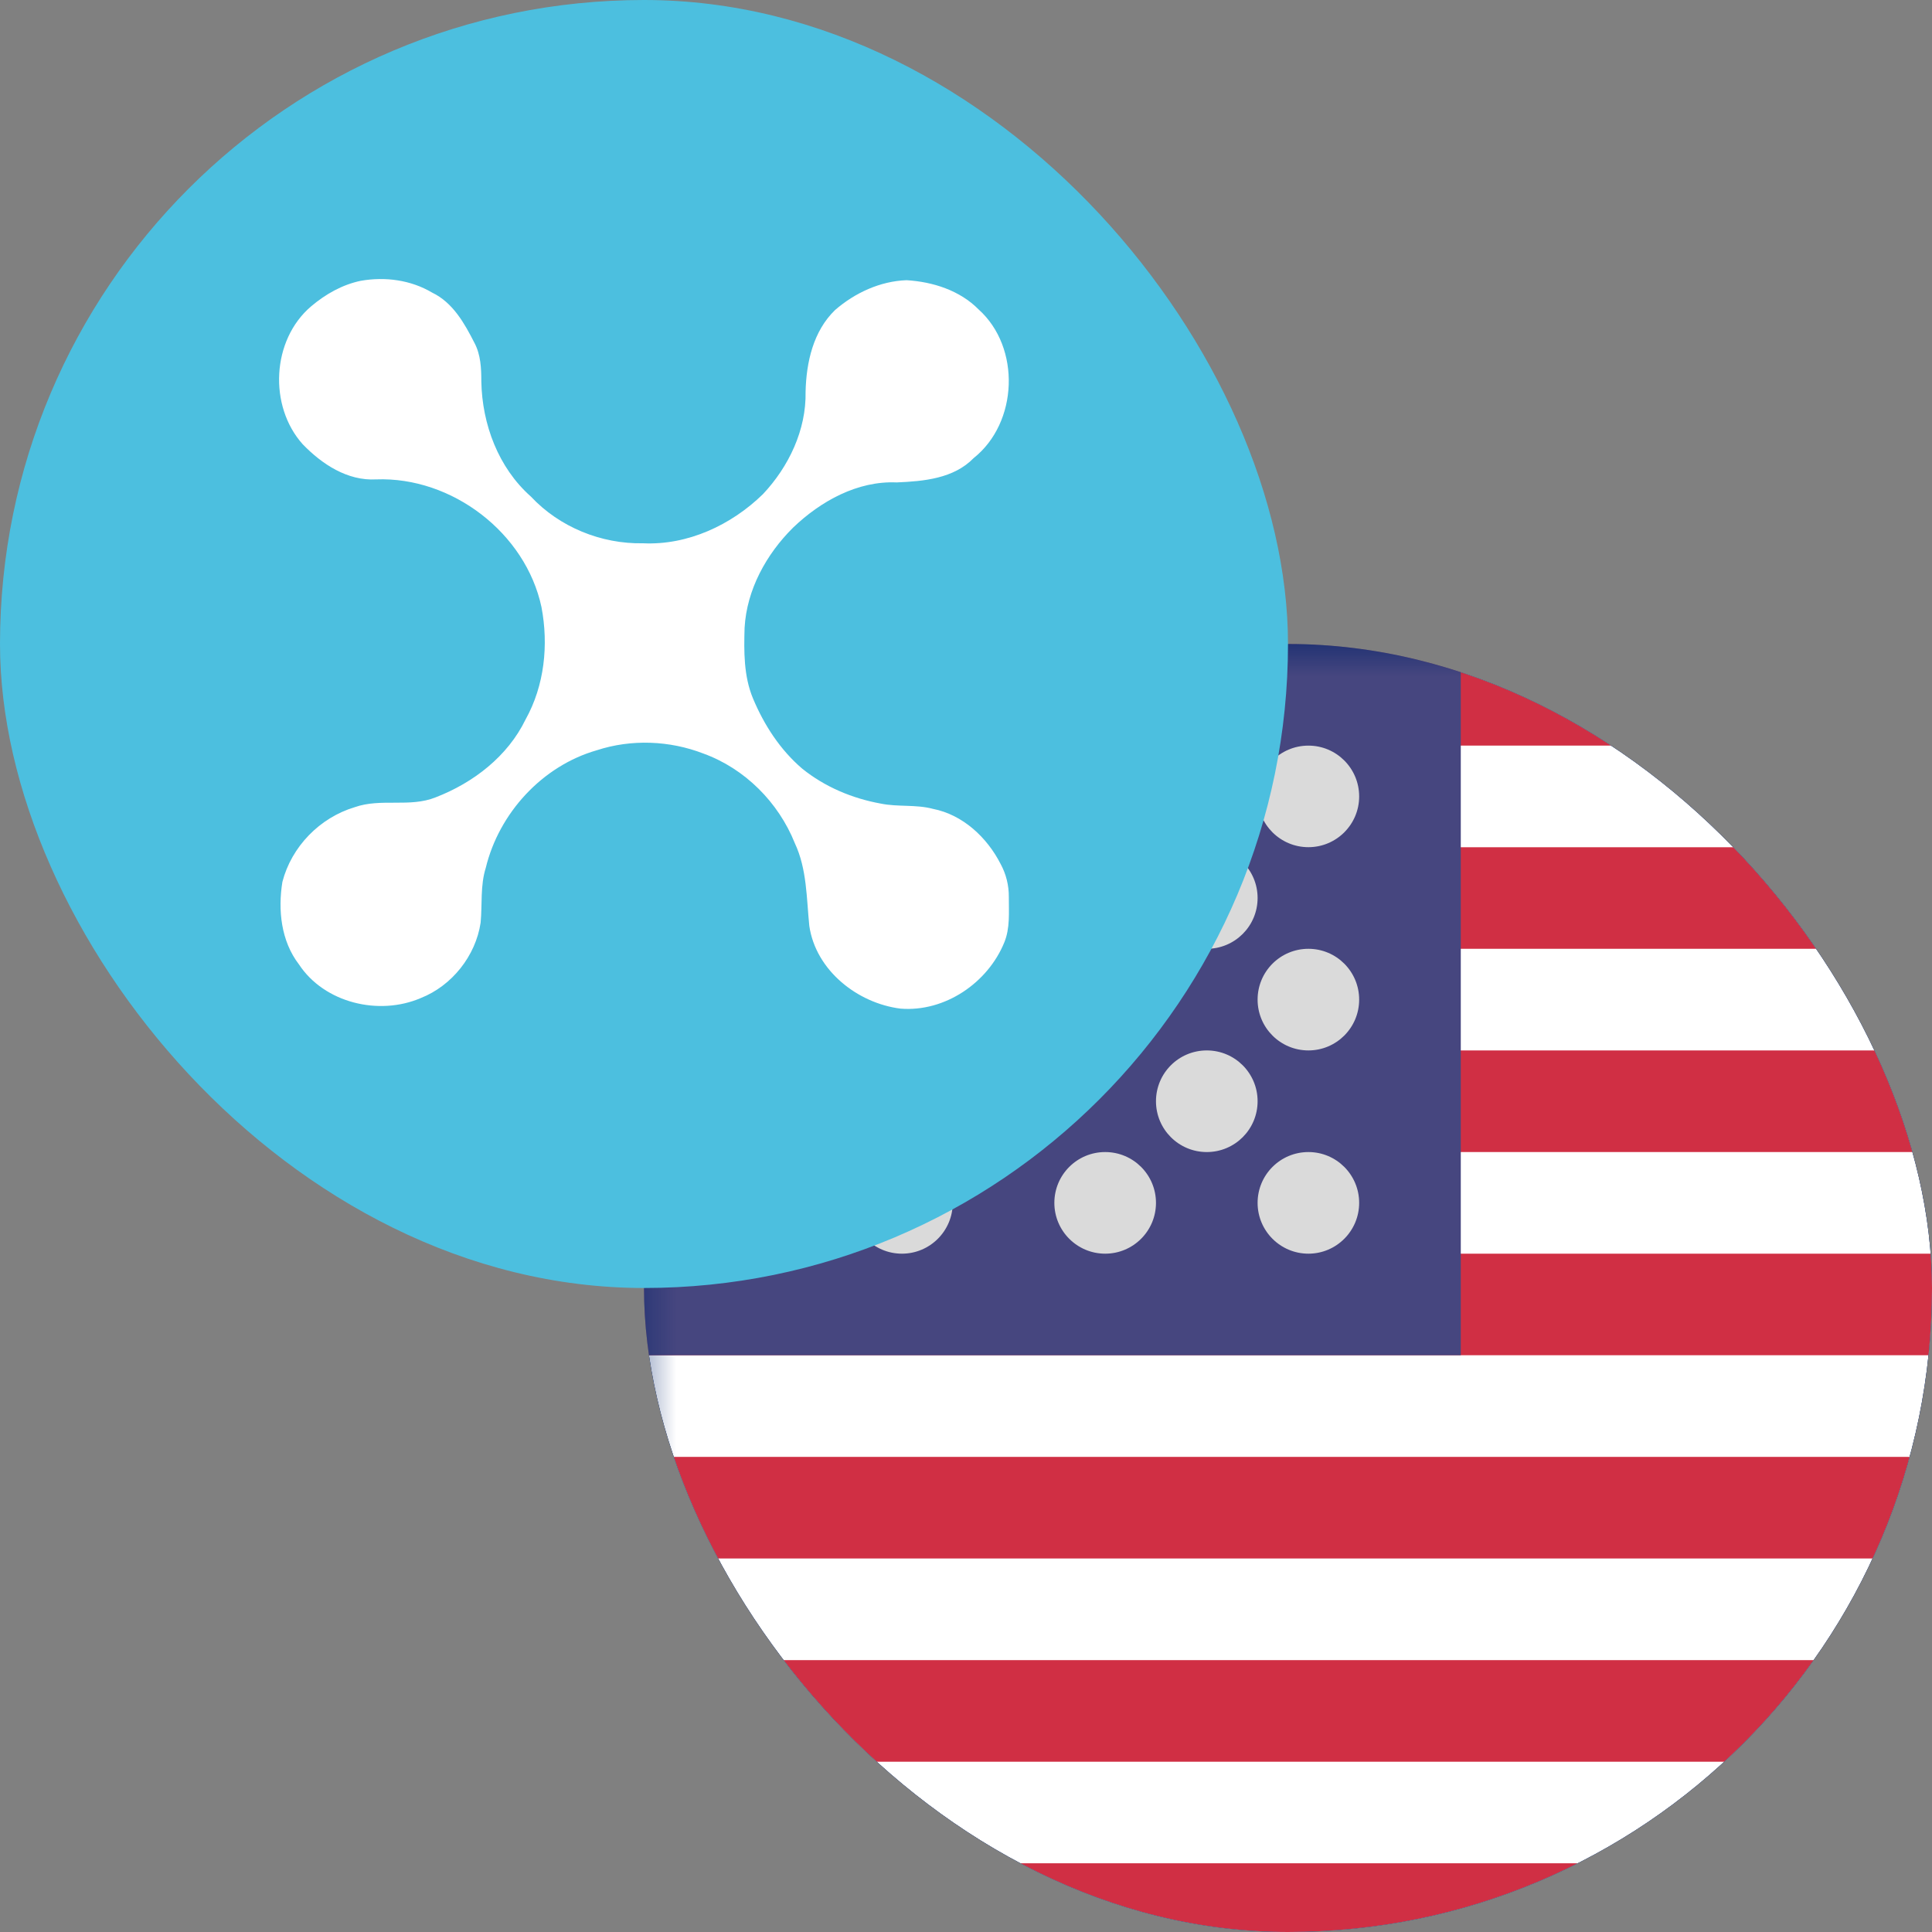 <svg width="30" height="30" viewBox="0 0 30 30" fill="none" xmlns="http://www.w3.org/2000/svg">
<rect x="0" y="0" width="30" height="30" fill="#808080" stroke="none"/>
<g clip-path="url(#clip0_3909_7533)">
<path d="M10 15.333C10 12.388 12.388 10 15.333 10H24.667C27.612 10 30 12.388 30 15.333V24.667C30 27.612 27.612 30 24.667 30H15.333C12.388 30 10 27.612 10 24.667V15.333Z" fill="#012169"/>
<mask id="mask0_3909_7533" style="mask-type:alpha" maskUnits="userSpaceOnUse" x="9" y="10" width="25" height="24">
<path d="M9.667 16.311C9.667 12.826 12.492 10 15.978 10H27.022C30.508 10 33.333 12.826 33.333 16.311V27.356C33.333 30.841 30.508 33.667 27.022 33.667H15.978C12.492 33.667 9.667 30.841 9.667 27.356V16.311Z" fill="#2055AE"/>
</mask>
<g mask="url(#mask0_3909_7533)">
<rect x="8.483" y="10" width="33.133" height="23.667" fill="white"/>
<path d="M8.483 10H41.617V11.578H8.483V10Z" fill="#D02F44"/>
<path d="M8.483 13.156H41.617V14.733H8.483V13.156Z" fill="#D02F44"/>
<path d="M8.483 16.311H41.617V17.889H8.483V16.311Z" fill="#D02F44"/>
<path d="M8.483 19.467H41.617V21.044H8.483V19.467Z" fill="#D02F44"/>
<path d="M8.483 22.622H41.617V24.2H8.483V22.622Z" fill="#D02F44"/>
<path d="M8.483 25.778H41.617V27.356H8.483V25.778Z" fill="#D02F44"/>
<path d="M8.483 28.933H41.617V30.511H8.483V28.933Z" fill="#D02F44"/>
<path d="M8.483 32.089H41.617V33.667H8.483V32.089Z" fill="#D02F44"/>
<rect x="8.483" y="10" width="14.2" height="11.044" fill="#46467F"/>
<path fill-rule="evenodd" clip-rule="evenodd" d="M10.85 13.155C11.286 13.155 11.639 12.802 11.639 12.367C11.639 11.931 11.286 11.578 10.85 11.578C10.414 11.578 10.061 11.931 10.061 12.367C10.061 12.802 10.414 13.155 10.85 13.155Z" fill="#DADADA"/>
<path fill-rule="evenodd" clip-rule="evenodd" d="M14.005 13.155C14.441 13.155 14.794 12.802 14.794 12.367C14.794 11.931 14.441 11.578 14.005 11.578C13.57 11.578 13.217 11.931 13.217 12.367C13.217 12.802 13.57 13.155 14.005 13.155Z" fill="#DADADA"/>
<path fill-rule="evenodd" clip-rule="evenodd" d="M17.161 13.155C17.597 13.155 17.95 12.802 17.95 12.367C17.95 11.931 17.597 11.578 17.161 11.578C16.725 11.578 16.372 11.931 16.372 12.367C16.372 12.802 16.725 13.155 17.161 13.155Z" fill="#DADADA"/>
<path fill-rule="evenodd" clip-rule="evenodd" d="M20.317 13.155C20.752 13.155 21.105 12.802 21.105 12.367C21.105 11.931 20.752 11.578 20.317 11.578C19.881 11.578 19.528 11.931 19.528 12.367C19.528 12.802 19.881 13.155 20.317 13.155Z" fill="#DADADA"/>
<path fill-rule="evenodd" clip-rule="evenodd" d="M12.428 14.733C12.864 14.733 13.217 14.38 13.217 13.944C13.217 13.509 12.864 13.155 12.428 13.155C11.992 13.155 11.639 13.509 11.639 13.944C11.639 14.38 11.992 14.733 12.428 14.733Z" fill="#DADADA"/>
<path fill-rule="evenodd" clip-rule="evenodd" d="M15.583 14.733C16.019 14.733 16.372 14.38 16.372 13.944C16.372 13.509 16.019 13.156 15.583 13.156C15.148 13.156 14.794 13.509 14.794 13.944C14.794 14.38 15.148 14.733 15.583 14.733Z" fill="#DADADA"/>
<path fill-rule="evenodd" clip-rule="evenodd" d="M18.739 14.733C19.175 14.733 19.528 14.38 19.528 13.944C19.528 13.509 19.175 13.156 18.739 13.156C18.303 13.156 17.95 13.509 17.95 13.944C17.95 14.38 18.303 14.733 18.739 14.733Z" fill="#DADADA"/>
<path fill-rule="evenodd" clip-rule="evenodd" d="M20.317 16.311C20.752 16.311 21.105 15.958 21.105 15.522C21.105 15.086 20.752 14.733 20.317 14.733C19.881 14.733 19.528 15.086 19.528 15.522C19.528 15.958 19.881 16.311 20.317 16.311Z" fill="#DADADA"/>
<path fill-rule="evenodd" clip-rule="evenodd" d="M17.161 16.311C17.597 16.311 17.95 15.958 17.95 15.522C17.95 15.086 17.597 14.733 17.161 14.733C16.725 14.733 16.372 15.086 16.372 15.522C16.372 15.958 16.725 16.311 17.161 16.311Z" fill="#DADADA"/>
<path fill-rule="evenodd" clip-rule="evenodd" d="M14.005 16.311C14.441 16.311 14.794 15.958 14.794 15.522C14.794 15.086 14.441 14.733 14.005 14.733C13.57 14.733 13.217 15.086 13.217 15.522C13.217 15.958 13.57 16.311 14.005 16.311Z" fill="#DADADA"/>
<path fill-rule="evenodd" clip-rule="evenodd" d="M10.85 16.311C11.286 16.311 11.639 15.958 11.639 15.522C11.639 15.086 11.286 14.733 10.85 14.733C10.414 14.733 10.061 15.086 10.061 15.522C10.061 15.958 10.414 16.311 10.85 16.311Z" fill="#DADADA"/>
<path fill-rule="evenodd" clip-rule="evenodd" d="M12.428 17.889C12.863 17.889 13.217 17.536 13.217 17.1C13.217 16.664 12.863 16.311 12.428 16.311C11.992 16.311 11.639 16.664 11.639 17.1C11.639 17.536 11.992 17.889 12.428 17.889Z" fill="#DADADA"/>
<path fill-rule="evenodd" clip-rule="evenodd" d="M15.583 17.889C16.019 17.889 16.372 17.536 16.372 17.1C16.372 16.664 16.019 16.311 15.583 16.311C15.148 16.311 14.794 16.664 14.794 17.1C14.794 17.536 15.148 17.889 15.583 17.889Z" fill="#DADADA"/>
<path fill-rule="evenodd" clip-rule="evenodd" d="M18.739 17.889C19.175 17.889 19.528 17.536 19.528 17.1C19.528 16.664 19.175 16.311 18.739 16.311C18.303 16.311 17.95 16.664 17.95 17.1C17.95 17.536 18.303 17.889 18.739 17.889Z" fill="#DADADA"/>
<path fill-rule="evenodd" clip-rule="evenodd" d="M20.317 19.467C20.752 19.467 21.105 19.113 21.105 18.678C21.105 18.242 20.752 17.889 20.317 17.889C19.881 17.889 19.528 18.242 19.528 18.678C19.528 19.113 19.881 19.467 20.317 19.467Z" fill="#DADADA"/>
<path fill-rule="evenodd" clip-rule="evenodd" d="M17.161 19.467C17.597 19.467 17.95 19.113 17.95 18.678C17.95 18.242 17.597 17.889 17.161 17.889C16.725 17.889 16.372 18.242 16.372 18.678C16.372 19.113 16.725 19.467 17.161 19.467Z" fill="#DADADA"/>
<path fill-rule="evenodd" clip-rule="evenodd" d="M14.005 19.467C14.441 19.467 14.794 19.113 14.794 18.678C14.794 18.242 14.441 17.889 14.005 17.889C13.57 17.889 13.217 18.242 13.217 18.678C13.217 19.113 13.57 19.467 14.005 19.467Z" fill="#DADADA"/>
<path fill-rule="evenodd" clip-rule="evenodd" d="M10.85 19.467C11.286 19.467 11.639 19.113 11.639 18.678C11.639 18.242 11.286 17.889 10.85 17.889C10.414 17.889 10.061 18.242 10.061 18.678C10.061 19.113 10.414 19.467 10.85 19.467Z" fill="#DADADA"/>
</g>
</g>
<g clip-path="url(#clip1_3909_7533)">
<path d="M0 5.333C0 2.388 2.388 0 5.333 0H14.667C17.612 0 20 2.388 20 5.333V14.667C20 17.612 17.612 20 14.667 20H5.333C2.388 20 0 17.612 0 14.667V5.333Z" fill="#4CBFDF"/>
<mask id="mask1_3909_7533" style="mask-type:alpha" maskUnits="userSpaceOnUse" x="0" y="0" width="20" height="20">
<path d="M0 5.333C0 2.388 2.388 0 5.333 0H14.667C17.612 0 20 2.388 20 5.333V14.667C20 17.612 17.612 20 14.667 20H5.333C2.388 20 0 17.612 0 14.667V5.333Z" fill="#2055AE"/>
</mask>
<g mask="url(#mask1_3909_7533)">
<path d="M5.604 4.36C5.981 4.294 6.379 4.347 6.711 4.544C7.032 4.698 7.213 5.021 7.367 5.324C7.465 5.508 7.474 5.719 7.474 5.923C7.486 6.587 7.738 7.263 8.243 7.71C8.687 8.185 9.336 8.449 9.985 8.436C10.679 8.469 11.357 8.152 11.847 7.673C12.248 7.247 12.521 6.675 12.509 6.083C12.52 5.627 12.627 5.143 12.967 4.814C13.274 4.548 13.667 4.365 14.078 4.351C14.485 4.376 14.904 4.509 15.196 4.805C15.854 5.396 15.81 6.564 15.119 7.113C14.809 7.432 14.344 7.473 13.924 7.491C13.314 7.464 12.743 7.783 12.315 8.193C11.899 8.605 11.595 9.157 11.562 9.748C11.551 10.115 11.548 10.497 11.691 10.842C11.863 11.255 12.114 11.643 12.456 11.935C12.806 12.218 13.234 12.398 13.676 12.478C13.943 12.533 14.222 12.489 14.487 12.56C14.951 12.651 15.326 13.003 15.536 13.413C15.623 13.572 15.667 13.75 15.665 13.931C15.664 14.166 15.686 14.411 15.595 14.633C15.339 15.262 14.672 15.717 13.984 15.662C13.314 15.578 12.668 15.068 12.567 14.378C12.523 13.946 12.531 13.495 12.342 13.093C12.089 12.46 11.566 11.934 10.922 11.701C10.397 11.498 9.803 11.475 9.267 11.65C8.419 11.893 7.749 12.626 7.543 13.476C7.456 13.752 7.49 14.044 7.463 14.328C7.386 14.842 7.019 15.306 6.533 15.498C5.886 15.776 5.038 15.576 4.642 14.975C4.364 14.613 4.314 14.132 4.385 13.694C4.527 13.146 4.965 12.697 5.508 12.534C5.915 12.39 6.362 12.543 6.765 12.381C7.35 12.155 7.884 11.744 8.161 11.172C8.455 10.645 8.52 10.014 8.408 9.427C8.162 8.274 7.018 7.4 5.841 7.444C5.394 7.469 4.999 7.207 4.701 6.899C4.168 6.305 4.218 5.279 4.83 4.758C5.052 4.569 5.316 4.419 5.604 4.36Z" fill="white"/>
</g>
</g>
<defs>
<clipPath id="clip0_3909_7533">
<rect x="10" y="10" width="20" height="20" rx="10" fill="white"/>
</clipPath>
<clipPath id="clip1_3909_7533">
<rect width="20" height="20" rx="10" fill="white"/>
</clipPath>
</defs>
</svg>
